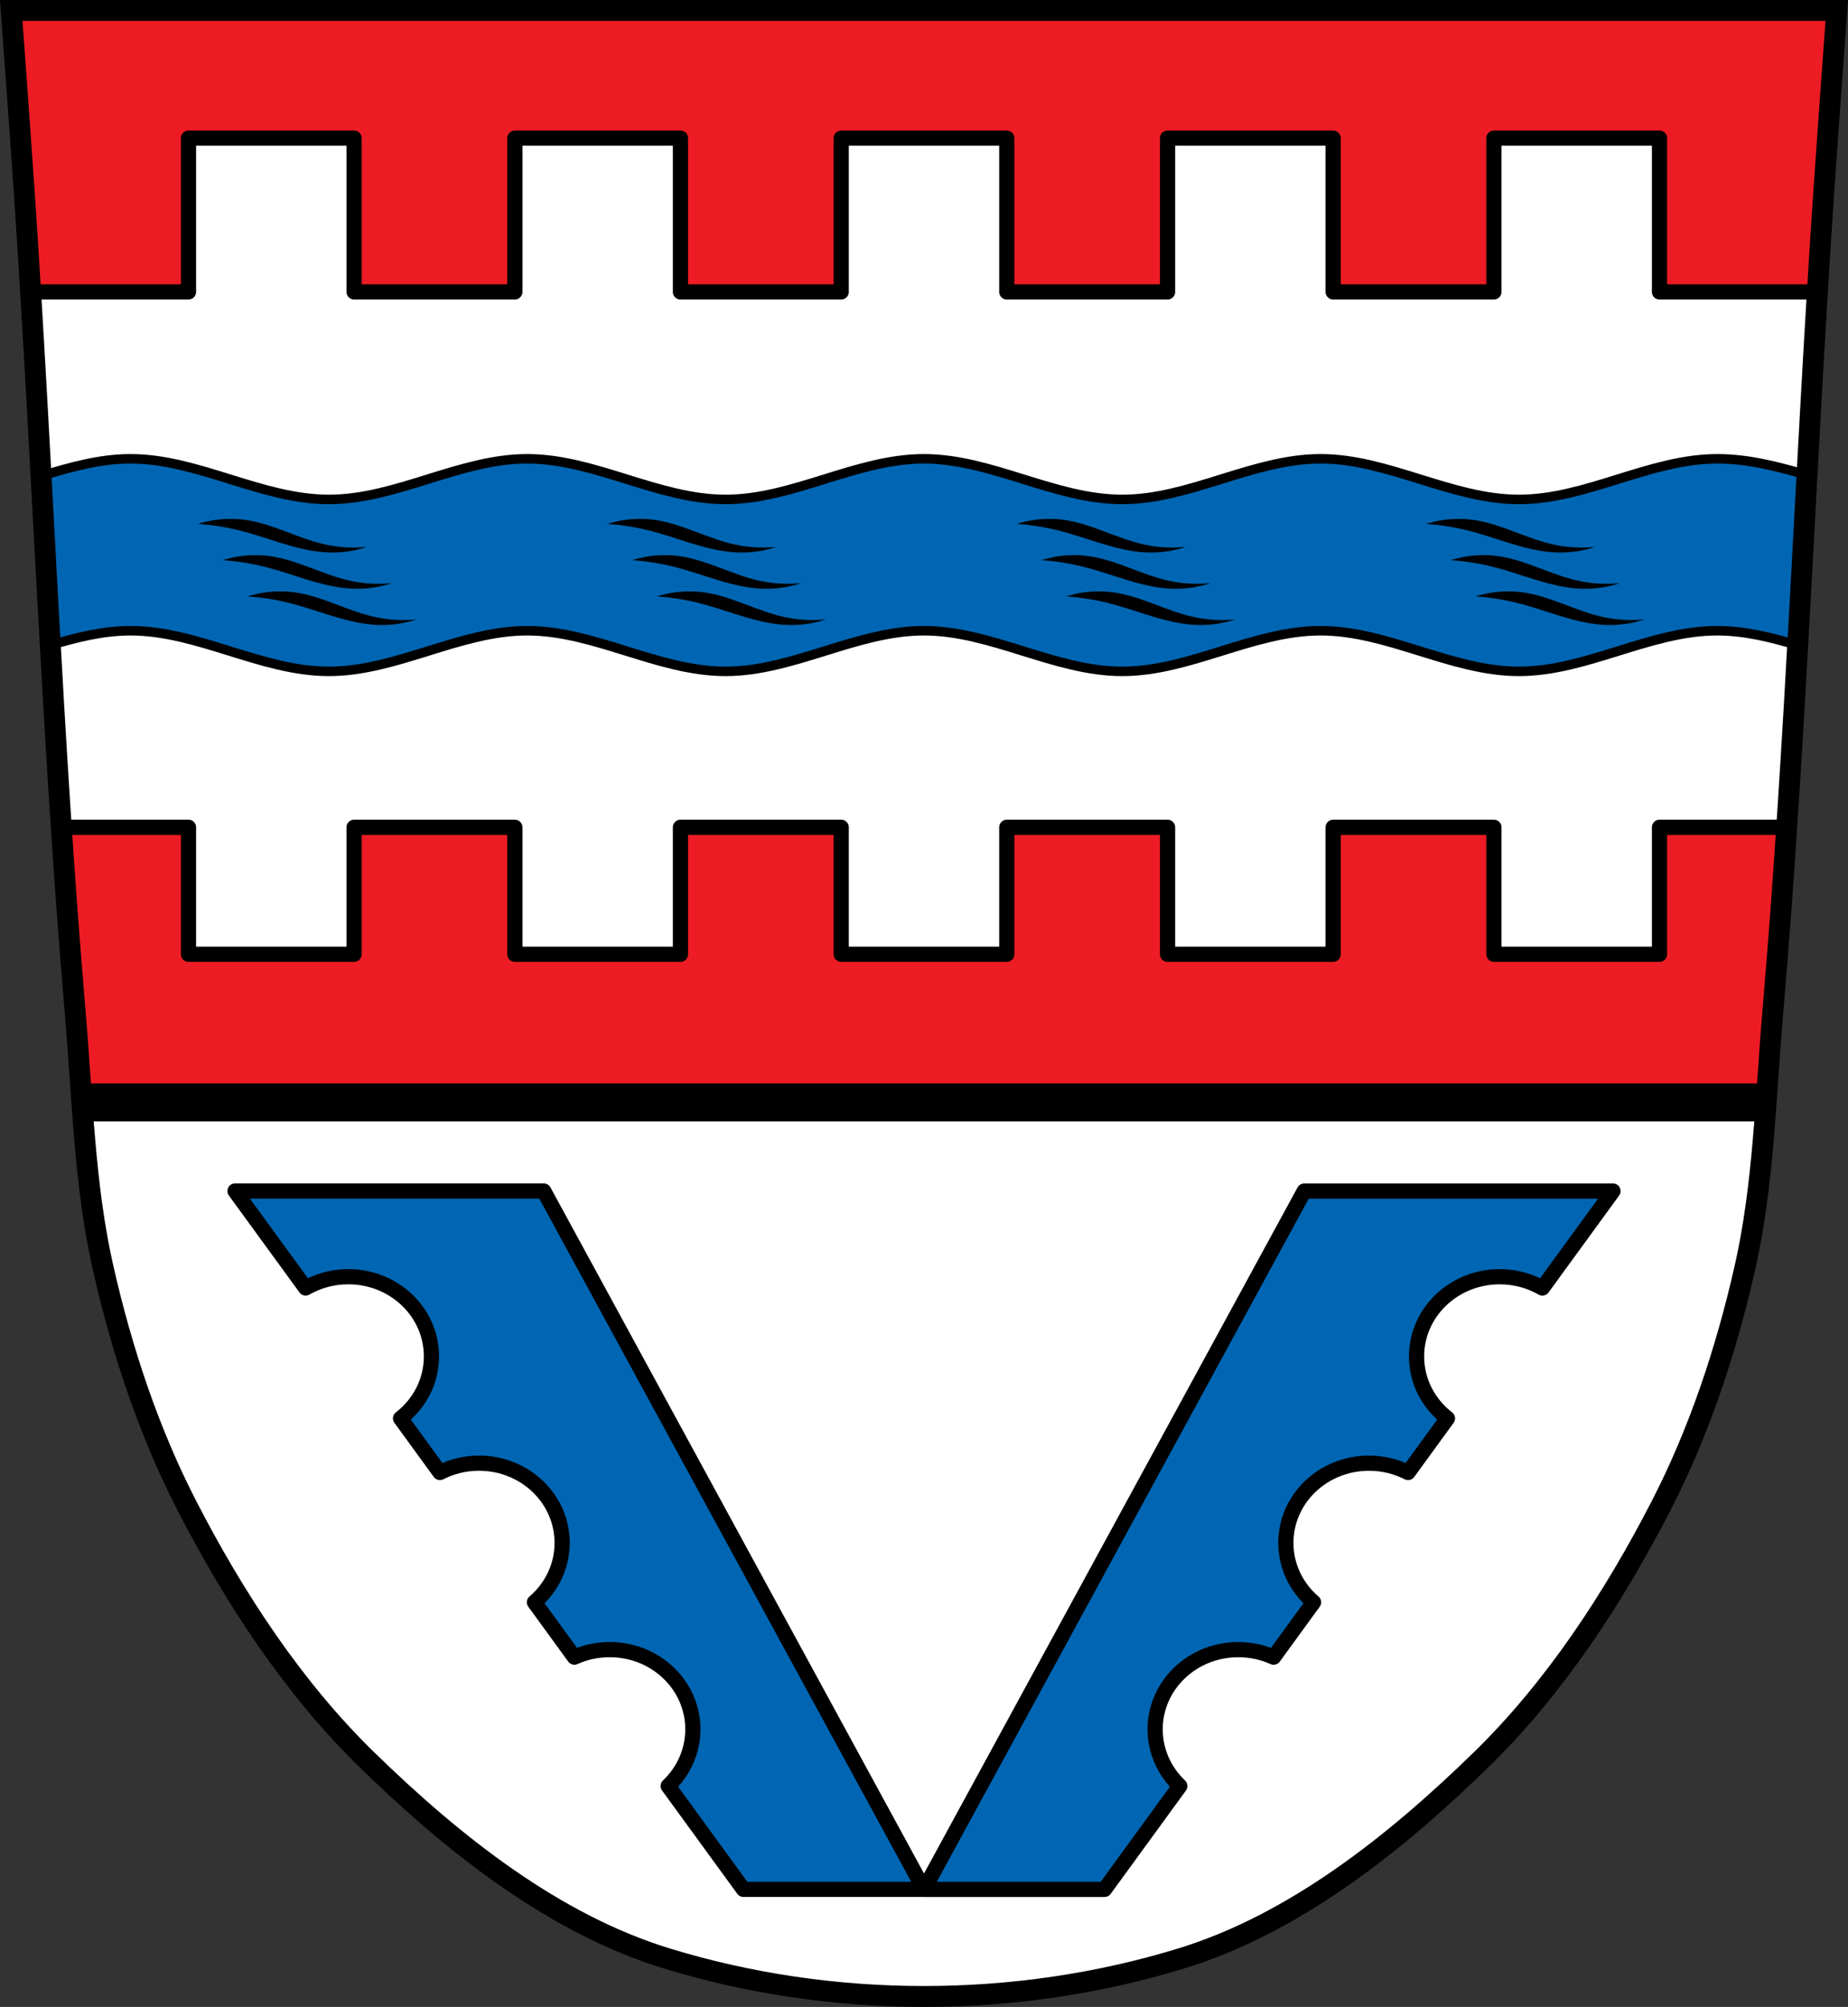<?xml version="1.0" encoding="UTF-8" standalone="no"?>
<svg
   xmlns:dc="http://purl.org/dc/elements/1.1/"
   xmlns:cc="http://creativecommons.org/ns#"
   xmlns:rdf="http://www.w3.org/1999/02/22-rdf-syntax-ns#"
   xmlns:svg="http://www.w3.org/2000/svg"
   xmlns="http://www.w3.org/2000/svg"
   xmlns:sodipodi="http://sodipodi.sourceforge.net/DTD/sodipodi-0.dtd"
   xmlns:inkscape="http://www.inkscape.org/namespaces/inkscape"
   viewBox="0 0 973.103 1056.759"
   version="1.1"
   id="svg1127"
   sodipodi:docname="DEU_Mitterskirchen_COA.svg"
   inkscape:version="0.92.5 (2060ec1f9f, 2020-04-08)"
   width="973.103"
   height="1056.759">
  <rect x="0" y="0" width="973.103" height="1056.759" fill="#333333" stroke="none"/>
  <defs
     id="defs1131">
    <inkscape:path-effect
       effect="spiro"
       id="path-effect4148"
       is_visible="true" />
    <inkscape:path-effect
       effect="spiro"
       id="path-effect4148-3"
       is_visible="true" />
    <inkscape:path-effect
       effect="spiro"
       id="path-effect4148-31"
       is_visible="true" />
    <inkscape:path-effect
       effect="spiro"
       id="path-effect4148-7"
       is_visible="true" />
  </defs>
  <sodipodi:namedview
     pagecolor="#ffffff"
     bordercolor="#666666"
     borderopacity="1"
     objecttolerance="10"
     gridtolerance="10"
     guidetolerance="10"
     inkscape:pageopacity="0"
     inkscape:pageshadow="2"
     inkscape:window-width="1920"
     inkscape:window-height="1046"
     id="namedview1129"
     showgrid="false"
     inkscape:zoom="0.75040775"
     inkscape:cx="486.5517"
     inkscape:cy="528.37938"
     inkscape:window-x="-11"
     inkscape:window-y="-11"
     inkscape:window-maximized="1"
     inkscape:current-layer="svg1127"
     inkscape:snap-global="true"
     fit-margin-top="0"
     fit-margin-left="0"
     fit-margin-right="0"
     fit-margin-bottom="0"
     inkscape:snap-midpoints="true"
     inkscape:snap-smooth-nodes="true" />
  <path
     inkscape:connector-curvature="0"
     style="fill:#ffffff;stroke:none;stroke-width:11;stroke-linecap:butt;stroke-linejoin:miter;stroke-miterlimit:4;stroke-dasharray:none;stroke-opacity:1"
     d="m 5.919,5.505 c 2.553,34.751 5.052,69.195 6.82,95.272 9.764,143.99 14.538,288.417 26.853,432.166 3.863,45.088 4.77,90.966 14.746,134.883 9.872,43.459 24.112,86.3 44.168,125.199 25.316,49.101 56.239,96.057 94.514,133.416 46.138,45.034 99.037,86.729 158.266,104.857 86.932,26.608 183.598,26.608 270.529,0 59.228,-18.129 112.13,-59.824 158.268,-104.857 38.275,-37.359 69.198,-84.315 94.514,-133.416 20.056,-38.899 34.296,-81.74 44.168,-125.199 9.976,-43.917 10.883,-89.795 14.746,-134.883 12.315,-143.749 17.09,-288.176 26.854,-432.166 1.768,-26.076 4.267,-60.52 6.82,-95.272 z"
     id="path1009-1-7-5-3-0" />
  <path
     style="fill:#ed1c24;stroke:#000000;stroke-width:8;stroke-linejoin:round;stroke-miterlimit:4;stroke-dasharray:none;fill-opacity:1"
     d="M 5.918 5.5 C 8.471 40.251 10.97 74.695 12.738 100.771 C 13.935 118.413 15.056 136.06 16.125 153.713 L 70.248 153.713 L 99.258 153.713 L 99.258 72.738 L 186.449 72.738 L 186.449 153.713 L 253.398 153.713 L 271.107 153.713 L 271.107 72.738 L 358.299 72.738 L 358.299 153.713 L 436.588 153.713 L 442.955 153.713 L 442.955 72.738 L 530.146 72.738 L 530.146 153.713 L 536.588 153.713 L 614.805 153.713 L 614.805 72.738 L 701.996 72.738 L 701.996 153.713 L 719.748 153.713 L 786.652 153.713 L 786.652 72.738 L 873.844 72.738 L 873.844 153.713 L 902.938 153.713 L 924.83 153.713 L 956.979 153.713 C 958.048 136.06 959.167 118.413 960.363 100.771 C 962.131 74.695 964.63 40.251 967.184 5.5 L 5.918 5.5 z M 32.283 435.623 C 34.437 468.087 36.815 500.53 39.592 532.938 C 40.774 546.731 41.689 560.598 42.662 574.461 L 930.441 574.461 C 931.414 560.598 932.328 546.731 933.51 532.938 C 936.286 500.53 938.667 468.087 940.82 435.623 L 915.512 435.623 L 902.938 435.623 L 873.844 435.623 L 873.844 502.469 L 786.652 502.469 L 786.652 435.623 L 719.748 435.623 L 701.996 435.623 L 701.996 502.469 L 614.805 502.469 L 614.805 435.623 L 536.588 435.623 L 530.146 435.623 L 530.146 502.469 L 442.955 502.469 L 442.955 435.623 L 436.588 435.623 L 358.299 435.623 L 358.299 502.469 L 271.107 502.469 L 271.107 435.623 L 253.398 435.623 L 186.449 435.623 L 186.449 502.469 L 99.258 502.469 L 99.258 435.623 L 70.248 435.623 L 32.283 435.623 z "
     id="path1105" />
  <path
     style="fill:#0066b3;fill-opacity:1;stroke:#000000;stroke-width:8;stroke-linecap:round;stroke-linejoin:round;stroke-miterlimit:4;stroke-dasharray:none"
     inkscape:connector-curvature="0"
     id="path1123"
     d="m 123.75,627.147 37.185,51.051 c 6.571,-3.769 14.257,-5.941 22.474,-5.941 24.192,0 43.777,18.787 43.777,41.957 0,13.186 -6.346,24.942 -16.271,32.63 l 20.735,28.496 c 6.137,-3.135 13.145,-4.908 20.586,-4.908 24.192,0 43.777,18.787 43.777,41.957 0,12.433 -5.627,23.598 -14.593,31.279 l 21.035,28.899 c 5.648,-2.541 11.956,-3.961 18.607,-3.961 24.192,0 43.777,18.787 43.777,41.957 0,11.674 -4.977,22.242 -13.005,29.846 l 39.639,54.44 h 95.08 L 286.336,627.136 H 123.754 Z m 362.8,367.715 h 95.08 l 39.639,-54.44 c -8.027,-7.607 -13.005,-18.172 -13.005,-29.846 0,-23.17 19.585,-41.957 43.777,-41.957 6.652,0 12.961,1.419 18.607,3.961 l 21.035,-28.899 c -8.965,-7.683 -14.593,-18.847 -14.593,-31.279 0,-23.17 19.585,-41.957 43.777,-41.957 7.441,0 14.45,1.772 20.586,4.908 l 20.735,-28.496 c -9.925,-7.692 -16.271,-19.441 -16.271,-32.63 0,-23.17 19.585,-41.957 43.777,-41.957 8.215,0 15.903,2.172 22.474,5.941 l 37.185,-51.051 H 686.771 l -200.218,367.715 z" />
  <path
     style="opacity:1;fill:#000000;fill-opacity:1;fill-rule:evenodd;stroke:none;stroke-width:8;stroke-linecap:round;stroke-linejoin:round;stroke-miterlimit:4;stroke-dasharray:none;stroke-dashoffset:0;stroke-opacity:1;paint-order:normal"
     d="M 42.686 574.799 C 43.052 580.017 43.423 585.234 43.828 590.447 L 929.275 590.447 C 929.68 585.234 930.051 580.017 930.418 574.799 L 42.686 574.799 z "
     id="rect3798" />
  <path
     style="fill:#0066b3;stroke:#000000;stroke-width:5;stroke-linecap:butt;stroke-linejoin:round;stroke-miterlimit:4;stroke-dasharray:none;stroke-opacity:1;fill-opacity:1"
     d="M 68.721 241.582 C 52.696 241.582 37.131 245.927 21.613 250.699 C 23.222 280.39 24.813 310.081 26.477 339.766 C 40.387 335.61 54.369 332.115 68.721 332.115 C 104.293 332.115 137.592 353.512 173.164 353.512 C 208.736 353.512 242.037 332.115 277.609 332.115 C 313.181 332.115 346.483 353.512 382.055 353.512 C 417.627 353.512 450.926 332.115 486.498 332.115 C 522.07 332.115 555.371 353.512 590.943 353.512 C 626.515 353.512 659.815 332.115 695.387 332.115 C 730.959 332.115 764.26 353.512 799.832 353.512 C 835.404 353.512 868.705 332.115 904.277 332.115 C 918.666 332.115 932.681 335.629 946.627 339.799 C 948.301 309.918 949.902 280.031 951.521 250.145 C 935.957 245.59 920.344 241.582 904.277 241.582 C 868.705 241.582 835.404 262.979 799.832 262.979 C 764.26 262.979 730.959 241.582 695.387 241.582 C 659.815 241.582 626.515 262.979 590.943 262.979 C 555.371 262.979 522.07 241.582 486.498 241.582 C 450.926 241.582 417.627 262.979 382.055 262.979 C 346.483 262.979 313.181 241.582 277.609 241.582 C 242.037 241.582 208.736 262.979 173.164 262.979 C 137.592 262.979 104.293 241.582 68.721 241.582 z "
     id="path4140" />
  <path
     style="fill:#000000;stroke:#0066b3;stroke-width:1.7;stroke-linecap:butt;stroke-linejoin:miter;stroke-opacity:1;stroke-miterlimit:4;stroke-dasharray:none"
     d="m 121.91,272.367 c -7.496,-0.061 -15.007,1.352 -21.822,4.146 8.911,0.308 17.779,1.568 26.357,3.744 15.829,4.016 30.996,11.188 47.445,11.527 9.147,0.189 18.339,-1.821 26.357,-5.764 -9.204,1.94 -18.911,1.94 -28.115,0 -14.694,-3.097 -27.848,-10.982 -42.758,-13.1 -2.468,-0.35 -4.966,-0.534 -7.465,-0.555 z m 215.553,0 c -7.496,-0.061 -15.007,1.352 -21.822,4.146 8.911,0.308 17.779,1.568 26.357,3.744 15.829,4.016 30.996,11.188 47.445,11.527 9.147,0.189 18.339,-1.821 26.357,-5.764 -9.204,1.94 -18.911,1.94 -28.115,0 -14.694,-3.097 -27.848,-10.982 -42.758,-13.1 -2.468,-0.35 -4.966,-0.534 -7.465,-0.555 z m 215.551,0 c -7.496,-0.061 -15.007,1.352 -21.822,4.146 8.911,0.308 17.779,1.568 26.357,3.744 15.829,4.016 30.996,11.188 47.445,11.527 9.147,0.189 18.339,-1.821 26.357,-5.764 -9.204,1.94 -18.911,1.94 -28.115,0 -14.694,-3.097 -27.848,-10.982 -42.758,-13.1 -2.468,-0.35 -4.966,-0.534 -7.465,-0.555 z m 215.553,0 c -7.496,-0.061 -15.007,1.352 -21.822,4.146 8.911,0.308 17.779,1.568 26.357,3.744 15.829,4.016 30.996,11.188 47.445,11.527 9.147,0.189 18.339,-1.821 26.357,-5.764 -9.204,1.94 -18.911,1.94 -28.115,0 -14.694,-3.097 -27.848,-10.982 -42.758,-13.1 -2.468,-0.35 -4.966,-0.534 -7.465,-0.555 z m -633.615,19.086 c -7.496,-0.061 -15.009,1.35 -21.824,4.145 8.911,0.308 17.779,1.568 26.357,3.744 15.829,4.016 30.996,11.188 47.445,11.527 9.147,0.189 18.341,-1.821 26.359,-5.764 -9.204,1.94 -18.913,1.94 -28.117,0 -14.694,-3.097 -27.848,-10.982 -42.758,-13.1 -2.468,-0.35 -4.964,-0.533 -7.463,-0.553 z m 215.553,0 c -7.496,-0.061 -15.009,1.35 -21.824,4.145 8.911,0.308 17.779,1.568 26.357,3.744 15.829,4.016 30.996,11.188 47.445,11.527 9.147,0.189 18.341,-1.821 26.359,-5.764 -9.204,1.94 -18.913,1.94 -28.117,0 -14.694,-3.097 -27.848,-10.982 -42.758,-13.1 -2.468,-0.35 -4.964,-0.533 -7.463,-0.553 z m 215.551,0 c -7.496,-0.061 -15.009,1.35 -21.824,4.145 8.911,0.308 17.779,1.568 26.357,3.744 15.829,4.016 30.996,11.188 47.445,11.527 9.147,0.189 18.341,-1.821 26.359,-5.764 -9.204,1.94 -18.913,1.94 -28.117,0 -14.694,-3.097 -27.848,-10.982 -42.758,-13.1 -2.468,-0.35 -4.964,-0.533 -7.463,-0.553 z m 215.553,0 c -7.496,-0.061 -15.009,1.35 -21.824,4.145 8.911,0.308 17.779,1.568 26.357,3.744 15.829,4.016 30.996,11.188 47.445,11.527 9.147,0.189 18.341,-1.821 26.359,-5.764 -9.204,1.94 -18.913,1.94 -28.117,0 -14.694,-3.097 -27.848,-10.982 -42.758,-13.1 -2.468,-0.35 -4.964,-0.533 -7.463,-0.553 z m -633.617,19.084 c -7.496,-0.061 -15.009,1.35 -21.824,4.145 8.911,0.308 17.781,1.568 26.359,3.744 15.829,4.016 30.994,11.188 47.443,11.527 9.147,0.189 18.341,-1.821 26.359,-5.764 -9.204,1.94 -18.911,1.94 -28.115,0 -14.694,-3.097 -27.85,-10.98 -42.76,-13.098 -2.468,-0.35 -4.964,-0.534 -7.463,-0.555 z m 215.553,0 c -7.496,-0.061 -15.009,1.35 -21.824,4.145 8.911,0.308 17.781,1.568 26.359,3.744 15.829,4.016 30.994,11.188 47.443,11.527 9.147,0.189 18.341,-1.821 26.359,-5.764 -9.204,1.94 -18.911,1.94 -28.115,0 -14.694,-3.097 -27.85,-10.98 -42.76,-13.098 -2.468,-0.35 -4.964,-0.534 -7.463,-0.555 z m 215.551,0 c -7.496,-0.061 -15.009,1.35 -21.824,4.145 8.911,0.308 17.781,1.568 26.359,3.744 15.829,4.016 30.994,11.188 47.443,11.527 9.147,0.189 18.341,-1.821 26.359,-5.764 -9.204,1.94 -18.911,1.94 -28.115,0 -14.694,-3.097 -27.85,-10.98 -42.76,-13.098 -2.468,-0.35 -4.964,-0.534 -7.463,-0.555 z m 215.553,0 c -7.496,-0.061 -15.009,1.35 -21.824,4.145 8.911,0.308 17.781,1.568 26.359,3.744 15.829,4.016 30.994,11.188 47.443,11.527 9.147,0.189 18.341,-1.821 26.359,-5.764 -9.204,1.94 -18.911,1.94 -28.115,0 -14.694,-3.097 -27.85,-10.98 -42.76,-13.098 -2.468,-0.35 -4.964,-0.534 -7.463,-0.555 z"
     id="path4146"
     inkscape:connector-curvature="0" />
  <path
     inkscape:connector-curvature="0"
     style="fill:none;stroke:#000000;stroke-width:11;stroke-linecap:butt;stroke-linejoin:miter;stroke-miterlimit:4;stroke-dasharray:none;stroke-opacity:1"
     d="m 5.919,5.5 c 2.553,34.751 5.052,69.195 6.82,95.272 9.764,143.99 14.538,288.417 26.853,432.166 3.863,45.088 4.77,90.966 14.746,134.883 9.872,43.459 24.112,86.3 44.168,125.199 25.316,49.101 56.239,96.057 94.514,133.416 46.138,45.034 99.037,86.729 158.266,104.857 86.932,26.608 183.598,26.608 270.529,0 59.229,-18.129 112.13,-59.824 158.268,-104.857 38.275,-37.359 69.198,-84.315 94.514,-133.416 20.056,-38.899 34.296,-81.74 44.168,-125.199 9.976,-43.917 10.883,-89.795 14.746,-134.883 12.315,-143.749 17.09,-288.176 26.854,-432.166 1.768,-26.076 4.267,-60.52 6.82,-95.272 z"
     id="path1009-1-7-5-3" />
</svg>
